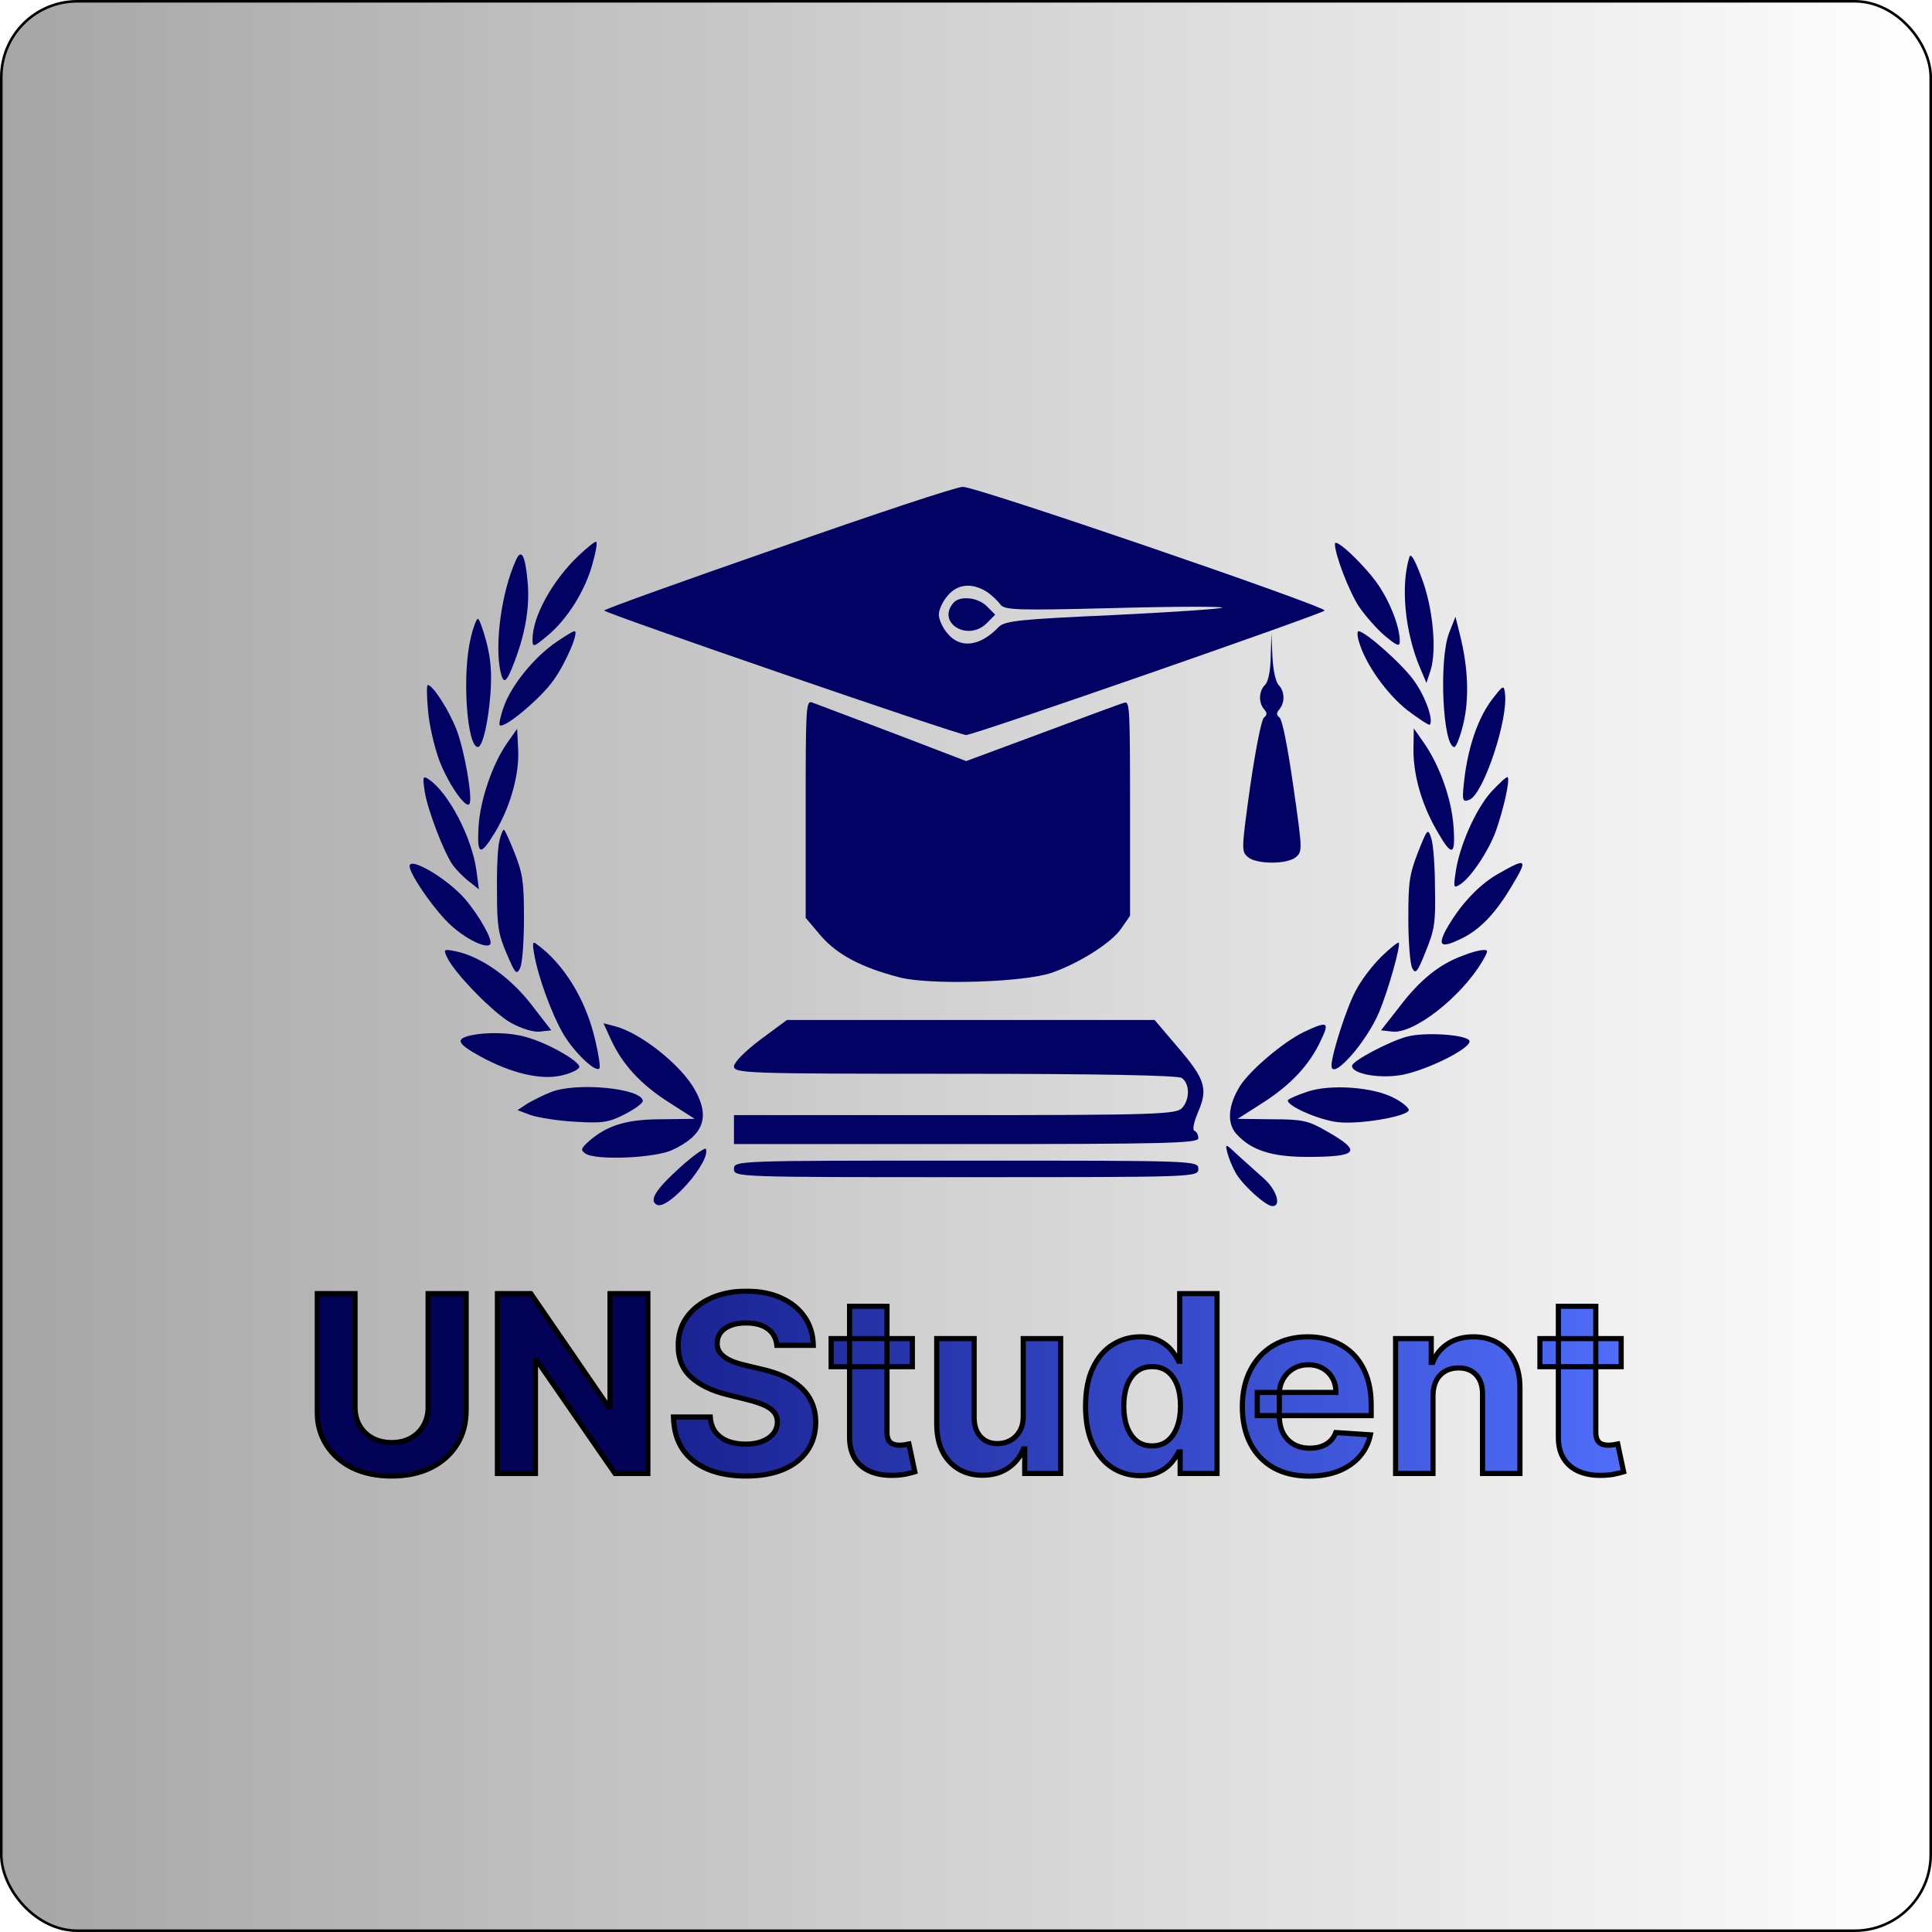 <svg width="750" height="750" viewBox="0 0 750 750" fill="none" xmlns="http://www.w3.org/2000/svg">
<rect x="0.5" y="0.5" width="749" height="749" rx="29.5" fill="url(#paint0_linear_69_52)"/>
<rect x="0.5" y="0.5" width="749" height="749" rx="29.5" stroke="black"/>
<path d="M301.89 212.764C264.908 225.609 234.554 236.527 234.554 237.009C234.554 237.972 372.142 285.337 375.058 285.337C378.107 285.337 514.237 237.972 514.237 237.009C514.237 235.243 378.372 188.681 373.733 189.002C371.214 189.002 338.872 199.759 301.89 212.764ZM382.879 229.623C384.867 230.907 387.253 233.155 388.314 234.6C389.772 236.848 394.676 237.009 432.586 236.045C455.915 235.403 474.869 235.403 474.472 235.885C474.074 236.366 454.987 237.651 432.055 238.775C395.869 240.38 389.904 241.023 387.651 243.431C380.493 250.977 372.673 251.941 367.768 245.839C365.912 243.752 364.454 240.38 364.454 238.614C364.454 236.688 365.912 233.476 367.768 231.389C371.48 226.733 377.179 226.091 382.879 229.623Z" fill="#020264"/>
<path d="M370.021 234.119C363.526 241.986 375.986 249.211 383.144 241.825L386.325 238.614L383.144 235.403C379.698 231.871 372.54 231.068 370.021 234.119Z" fill="#020264"/>
<path d="M224.48 215.815C214.274 225.609 206.718 239.417 206.718 248.248C206.718 251.459 207.116 251.298 212.683 246.642C220.239 240.38 227.131 229.302 229.915 219.187C231.24 214.691 231.903 210.838 231.505 210.356C231.24 209.874 228.059 212.443 224.48 215.815Z" fill="#020264"/>
<path d="M518.214 211.159C518.214 215.333 523.648 229.462 527.492 235.403C529.878 238.935 534.385 244.073 537.566 246.803C542.603 250.977 543.398 251.138 543.398 248.729C543.266 243.11 539.82 234.119 535.048 227.054C529.878 219.508 518.214 208.429 518.214 211.159Z" fill="#020264"/>
<path d="M200.091 217.902C194.656 230.105 192.005 250.014 194.259 260.611C195.452 266.07 196.644 265.106 199.826 256.597C204.2 245.037 205.791 234.761 204.73 224.967C203.802 215.012 202.212 212.764 200.091 217.902Z" fill="#020264"/>
<path d="M547.11 216.297C543.663 227.375 545.387 245.358 551.219 259.166L553.737 265.106L555.328 260.29C557.846 252.422 556.256 235.564 551.749 224.003C549.098 216.939 547.64 214.53 547.11 216.297Z" fill="#020264"/>
<path d="M182.727 247.766C179.28 261.895 181.269 289.993 185.51 289.993C187.366 289.993 189.619 280.038 190.415 268.96C190.945 261.092 190.547 255.955 188.824 249.211C187.498 244.234 186.04 240.22 185.51 240.22C184.98 240.22 183.654 243.592 182.727 247.766Z" fill="#020264"/>
<path d="M562.486 245.839C558.509 256.436 560.1 289.993 564.607 289.993C565.269 289.993 566.86 285.979 568.053 281.002C570.439 271.047 569.909 259.005 566.727 246.321L565.004 239.417L562.486 245.839Z" fill="#020264"/>
<path d="M215.997 249.211C207.514 254.991 198.898 265.588 195.849 273.616C194.391 277.469 193.596 281.002 193.993 281.483C195.452 283.249 210.032 271.047 214.937 263.982C219.841 257.078 224.878 245.037 223.022 245.037C222.359 245.037 219.311 246.963 215.997 249.211Z" fill="#020264"/>
<path d="M527.625 249.372C530.143 257.881 538.229 269.281 546.315 275.703C550.821 279.075 554.665 281.644 555.063 281.323C556.521 279.396 553.34 270.405 548.966 264.304C544.591 258.042 530.011 245.037 527.36 245.037C526.829 245.037 526.829 246.963 527.625 249.372Z" fill="#020264"/>
<path d="M493.294 254.831C493.162 260.611 492.366 264.625 491.041 265.909C488.655 268.318 488.522 272.653 490.643 275.222C491.969 276.827 491.969 277.469 490.643 278.593C489.715 279.236 487.462 290.635 485.341 305.085C481.895 329.972 481.895 330.454 484.413 332.701C487.727 335.592 499.789 335.592 503.103 332.701C505.621 330.454 505.621 329.972 502.042 305.085C499.922 290.314 497.801 279.396 496.74 278.593C495.415 277.469 495.415 276.827 496.74 275.222C498.861 272.653 498.729 268.318 496.343 265.909C495.282 264.785 494.222 260.29 493.957 254.991L493.559 245.839L493.294 254.831Z" fill="#020264"/>
<path d="M166.158 275.703C166.555 281.162 168.544 289.672 170.399 294.81C173.713 303.801 180.738 314.077 182.196 312.15C183.654 310.384 180.341 291.277 177.159 283.089C174.111 275.382 168.013 265.909 166.025 265.909C165.627 265.909 165.627 270.405 166.158 275.703Z" fill="#020264"/>
<path d="M579.585 271.047C574.283 277.79 570.439 288.227 568.716 300.429C567.39 311.026 567.523 311.668 570.571 310.384C576.006 307.815 585.55 279.235 584.224 269.12C583.827 265.909 583.561 265.909 579.585 271.047Z" fill="#020264"/>
<path d="M312.759 314.237V356.303L318.592 363.207C324.954 370.593 334.365 375.57 349.211 379.424C361.008 382.475 397.327 381.351 408.196 377.658C418.8 373.965 431.393 366.098 435.237 360.478L438.683 355.501V313.755C438.683 274.74 438.55 272.01 436.43 272.813C435.104 273.134 420.789 278.433 404.485 284.534L375.058 295.452L346.162 284.373C330.389 278.433 316.338 273.134 315.145 272.653C312.892 272.01 312.759 274.74 312.759 314.237Z" fill="#020264"/>
<path d="M196.91 288.387C191.077 296.737 186.438 310.545 185.775 320.82C185.113 332.059 186.438 332.541 192.005 323.389C197.97 313.595 201.681 300.75 201.151 290.956L200.754 282.928L196.91 288.387Z" fill="#020264"/>
<path d="M548.7 291.117C548.7 301.071 551.882 312.31 557.846 322.586C563.679 332.862 565.137 332.38 564.209 320.338C563.414 309.902 558.774 296.897 552.544 288.066L548.833 282.768L548.7 291.117Z" fill="#020264"/>
<path d="M164.832 307.012C165.893 314.237 172.388 331.096 175.834 335.912C177.159 337.679 179.943 340.569 182.064 342.174L185.908 345.225L184.98 338.16C183.257 325.155 174.111 307.654 166.423 302.516C164.169 301.071 164.037 301.392 164.832 307.012Z" fill="#020264"/>
<path d="M578.79 307.494C572.692 314.398 566.33 328.848 565.004 339.124C564.209 344.583 564.342 344.904 566.86 343.298C571.102 340.569 577.862 330.293 580.645 322.747C583.694 314.077 586.212 302.837 585.285 301.714C585.02 301.232 582.103 303.961 578.79 307.494Z" fill="#020264"/>
<path d="M193.861 326.44C193.198 329.009 192.801 337.839 192.933 346.188C192.933 359.675 193.463 362.565 196.645 370.111C200.091 378.139 200.489 378.621 201.947 375.731C202.742 373.965 203.405 365.776 203.405 356.625C203.405 342.495 203.007 339.445 199.826 331.256C197.838 326.279 195.982 322.104 195.584 322.104C195.186 322.104 194.391 324.031 193.861 326.44Z" fill="#020264"/>
<path d="M550.424 330.935C547.11 339.606 546.712 342.335 546.712 356.625C546.712 365.455 547.375 373.965 548.17 375.731C549.496 378.3 550.158 377.658 553.472 369.309C556.919 360.799 557.316 358.391 557.051 344.583C557.051 336.234 556.388 327.564 555.593 325.316C554.268 321.462 554.135 321.623 550.424 330.935Z" fill="#020264"/>
<path d="M159 336.234C159 338.963 166.555 350.363 172.918 357.106C178.883 363.529 188.559 368.667 190.282 366.579C191.475 365.134 186.306 355.822 180.606 349.079C173.846 341.211 159 332.38 159 336.234Z" fill="#020264"/>
<path d="M581.175 339.445C573.753 343.78 566.33 351.808 561.16 361.281C558.112 367.221 559.57 368.024 566.727 364.653C574.018 361.281 580.115 355.18 586.477 344.583C593.37 333.183 592.972 332.701 581.175 339.445Z" fill="#020264"/>
<path d="M207.381 370.433C208.972 379.585 214.274 393.874 218.781 401.581C223.022 408.646 231.24 416.513 232.698 414.747C233.096 414.265 232.433 409.448 231.108 403.989C227.529 388.094 218.781 373.965 208.177 366.419C206.851 365.295 206.586 366.098 207.381 370.433Z" fill="#020264"/>
<path d="M536.373 371.235C533.059 374.447 528.42 380.387 526.299 384.562C522.72 391.145 516.888 409.448 516.888 413.623C516.888 419.885 530.408 404.792 535.445 392.75C539.024 384.08 543.796 367.061 543.001 365.937C542.736 365.616 539.687 368.024 536.373 371.235Z" fill="#020264"/>
<path d="M173.448 371.396C176.099 377.497 191.475 393.232 198.368 397.085C202.477 399.333 207.116 400.778 209.634 400.457L214.009 399.975L206.188 389.86C197.97 379.263 186.703 371.396 177.027 369.309C172.255 368.345 172.122 368.506 173.448 371.396Z" fill="#020264"/>
<path d="M567.655 371.075C558.774 374.286 551.219 380.387 543.398 390.663L536.108 399.975L540.482 400.457C548.833 401.42 567.125 387.131 575.343 373.323C577.862 368.988 577.862 368.666 575.608 368.827C574.283 368.827 570.704 369.79 567.655 371.075Z" fill="#020264"/>
<path d="M295.263 403.508C288.9 408.325 285.056 412.339 284.924 413.944C284.924 416.674 289.828 416.834 370.552 416.834C427.018 416.834 456.975 417.476 458.698 418.44C461.879 420.527 462.012 426.789 458.831 430.161C456.577 432.569 448.492 432.89 370.684 432.89H284.924V438.51V444.129H375.058C451.938 444.129 465.193 443.808 465.193 441.881C465.193 440.597 464.53 439.312 463.735 438.991C462.807 438.67 463.337 435.941 465.061 431.766C469.037 422.614 467.844 418.921 457.24 406.558L448.227 395.962H376.782H305.469L295.263 403.508Z" fill="#020264"/>
<path d="M237.205 403.668C241.712 413.302 248.737 421.009 259.871 428.073L269.68 434.335L256.955 434.495C243.435 434.495 236.012 436.743 228.987 442.684C225.408 445.895 225.276 446.377 227.264 447.822C231.24 450.551 254.437 449.588 261.064 446.377C273.127 440.757 275.778 433.693 269.68 422.935C264.378 413.462 248.737 400.939 238.663 398.37L234.289 397.246L237.205 403.668Z" fill="#020264"/>
<path d="M506.151 400.618C498.198 404.471 485.076 415.55 481.232 421.812C476.725 429.197 476.195 436.101 480.039 440.276C485.739 446.538 493.692 449.106 507.477 449.106C527.36 449.106 528.95 447.019 515.032 439.152C507.875 434.977 505.489 434.496 493.692 434.496L480.437 434.335L490.245 428.073C501.247 421.009 508.405 413.302 512.779 403.829C516.225 396.604 515.43 396.283 506.151 400.618Z" fill="#020264"/>
<path d="M182.859 401.902C176.629 403.347 177.425 405.113 186.438 410.091C198.5 416.674 210.032 419.403 218.118 417.476C221.564 416.674 224.613 415.228 224.878 414.265C225.408 412.178 212.551 404.792 204.067 402.544C198.103 400.778 188.957 400.618 182.859 401.902Z" fill="#020264"/>
<path d="M546.314 402.384C539.554 404.15 524.841 411.857 524.841 413.784C524.841 416.995 536.108 418.921 544.856 417.155C555.328 414.907 572.295 406.237 570.306 403.829C568.451 401.581 553.075 400.618 546.314 402.384Z" fill="#020264"/>
<path d="M214.009 423.899C211.093 425.023 206.983 427.11 204.73 428.394L200.886 430.963L206.056 432.89C208.972 433.853 216.792 435.138 223.287 435.459C233.626 436.101 236.277 435.78 242.507 432.569C246.484 430.482 249.665 428.234 249.532 427.27C248.87 422.454 223.95 420.045 214.009 423.899Z" fill="#020264"/>
<path d="M507.212 423.899C503.766 425.022 500.584 426.467 500.054 426.949C498.596 428.876 511.851 434.817 519.407 435.619C527.625 436.583 545.519 433.532 546.845 431.124C547.242 430.321 544.724 428.073 541.278 426.307C533.325 421.972 516.225 420.687 507.212 423.899Z" fill="#020264"/>
<path d="M264.246 452.96C254.304 461.951 251.786 466.126 255.1 467.731C259.474 469.658 275.778 451.194 274.054 446.056C273.922 445.253 269.415 448.304 264.246 452.96Z" fill="#020264"/>
<path d="M476.46 447.501C476.99 449.588 478.448 453.12 479.641 455.208C482.027 459.703 491.306 468.213 493.957 468.213C497.536 468.213 495.547 461.951 490.776 457.616C487.992 455.208 483.485 451.033 480.569 448.464C475.665 443.808 475.532 443.808 476.46 447.501Z" fill="#020264"/>
<path d="M284.924 453.762C284.924 456.974 285.851 456.974 375.058 456.974C464.265 456.974 465.193 456.974 465.193 453.762C465.193 450.551 464.265 450.551 375.058 450.551C285.851 450.551 284.924 450.551 284.924 453.762Z" fill="#020264"/>
<g filter="url(#filter0_dd_69_52)">
<mask id="path-38-outside-1_69_52" maskUnits="userSpaceOnUse" x="122" y="480" width="510" height="75" fill="black">
<rect fill="white" x="122" y="480" width="510" height="75"/>
<path d="M166.193 482.182H180.955V527.523C180.955 532.614 179.739 537.068 177.307 540.886C174.898 544.705 171.523 547.682 167.182 549.818C162.841 551.932 157.784 552.989 152.011 552.989C146.216 552.989 141.148 551.932 136.807 549.818C132.466 547.682 129.091 544.705 126.682 540.886C124.273 537.068 123.068 532.614 123.068 527.523V482.182H137.83V526.261C137.83 528.92 138.409 531.284 139.568 533.352C140.75 535.42 142.409 537.045 144.545 538.227C146.682 539.409 149.17 540 152.011 540C154.875 540 157.364 539.409 159.477 538.227C161.614 537.045 163.261 535.42 164.42 533.352C165.602 531.284 166.193 528.92 166.193 526.261V482.182ZM251.497 482.182V552H238.747L208.372 508.057H207.861V552H193.099V482.182H206.054L236.19 526.091H236.804V482.182H251.497Z"/>
<path d="M301.568 502.261C301.295 499.511 300.125 497.375 298.057 495.852C295.989 494.33 293.182 493.568 289.636 493.568C287.227 493.568 285.193 493.909 283.534 494.591C281.875 495.25 280.602 496.17 279.716 497.352C278.852 498.534 278.42 499.875 278.42 501.375C278.375 502.625 278.636 503.716 279.205 504.648C279.795 505.58 280.602 506.386 281.625 507.068C282.648 507.727 283.83 508.307 285.17 508.807C286.511 509.284 287.943 509.693 289.466 510.034L295.739 511.534C298.784 512.216 301.58 513.125 304.125 514.261C306.67 515.398 308.875 516.795 310.739 518.455C312.602 520.114 314.045 522.068 315.068 524.318C316.114 526.568 316.648 529.148 316.67 532.057C316.648 536.33 315.557 540.034 313.398 543.17C311.261 546.284 308.17 548.705 304.125 550.432C300.102 552.136 295.25 552.989 289.568 552.989C283.932 552.989 279.023 552.125 274.841 550.398C270.682 548.67 267.432 546.114 265.091 542.727C262.773 539.318 261.557 535.102 261.443 530.08H275.727C275.886 532.42 276.557 534.375 277.739 535.943C278.943 537.489 280.545 538.659 282.545 539.455C284.568 540.227 286.852 540.614 289.398 540.614C291.898 540.614 294.068 540.25 295.909 539.523C297.773 538.795 299.216 537.784 300.239 536.489C301.261 535.193 301.773 533.705 301.773 532.023C301.773 530.455 301.307 529.136 300.375 528.068C299.466 527 298.125 526.091 296.352 525.341C294.602 524.591 292.455 523.909 289.909 523.295L282.307 521.386C276.42 519.955 271.773 517.716 268.364 514.67C264.955 511.625 263.261 507.523 263.284 502.364C263.261 498.136 264.386 494.443 266.659 491.284C268.955 488.125 272.102 485.659 276.102 483.886C280.102 482.114 284.648 481.227 289.739 481.227C294.92 481.227 299.443 482.114 303.307 483.886C307.193 485.659 310.216 488.125 312.375 491.284C314.534 494.443 315.648 498.102 315.716 502.261H301.568ZM354.179 499.636V510.545H322.645V499.636H354.179ZM329.804 487.091H344.327V535.909C344.327 537.25 344.531 538.295 344.94 539.045C345.349 539.773 345.918 540.284 346.645 540.58C347.395 540.875 348.259 541.023 349.236 541.023C349.918 541.023 350.599 540.966 351.281 540.852C351.963 540.716 352.486 540.614 352.849 540.545L355.134 551.352C354.406 551.58 353.384 551.841 352.065 552.136C350.747 552.455 349.145 552.648 347.259 552.716C343.759 552.852 340.69 552.386 338.054 551.318C335.44 550.25 333.406 548.591 331.952 546.341C330.497 544.091 329.781 541.25 329.804 537.818V487.091ZM397.219 529.705V499.636H411.741V552H397.798V542.489H397.253C396.071 545.557 394.105 548.023 391.355 549.886C388.628 551.75 385.298 552.682 381.366 552.682C377.866 552.682 374.787 551.886 372.128 550.295C369.469 548.705 367.389 546.443 365.889 543.511C364.412 540.58 363.662 537.068 363.639 532.977V499.636H378.162V530.386C378.185 533.477 379.014 535.92 380.651 537.716C382.287 539.511 384.48 540.409 387.23 540.409C388.98 540.409 390.616 540.011 392.139 539.216C393.662 538.398 394.889 537.193 395.821 535.602C396.776 534.011 397.241 532.045 397.219 529.705ZM442.653 552.852C438.676 552.852 435.074 551.83 431.847 549.784C428.642 547.716 426.097 544.682 424.21 540.682C422.347 536.659 421.415 531.727 421.415 525.886C421.415 519.886 422.381 514.898 424.312 510.92C426.244 506.92 428.813 503.932 432.017 501.955C435.244 499.955 438.778 498.955 442.619 498.955C445.551 498.955 447.994 499.455 449.949 500.455C451.926 501.432 453.517 502.659 454.722 504.136C455.949 505.591 456.881 507.023 457.517 508.432H457.96V482.182H472.449V552H458.131V543.614H457.517C456.835 545.068 455.869 546.511 454.619 547.943C453.392 549.352 451.79 550.523 449.812 551.455C447.858 552.386 445.472 552.852 442.653 552.852ZM447.256 541.295C449.597 541.295 451.574 540.659 453.188 539.386C454.824 538.091 456.074 536.284 456.938 533.966C457.824 531.648 458.267 528.932 458.267 525.818C458.267 522.705 457.835 520 456.972 517.705C456.108 515.409 454.858 513.636 453.222 512.386C451.585 511.136 449.597 510.511 447.256 510.511C444.869 510.511 442.858 511.159 441.222 512.455C439.585 513.75 438.347 515.545 437.506 517.841C436.665 520.136 436.244 522.795 436.244 525.818C436.244 528.864 436.665 531.557 437.506 533.898C438.369 536.216 439.608 538.034 441.222 539.352C442.858 540.648 444.869 541.295 447.256 541.295ZM508.253 553.023C502.866 553.023 498.23 551.932 494.344 549.75C490.48 547.545 487.503 544.432 485.412 540.409C483.321 536.364 482.276 531.58 482.276 526.057C482.276 520.67 483.321 515.943 485.412 511.875C487.503 507.807 490.446 504.636 494.241 502.364C498.06 500.091 502.537 498.955 507.673 498.955C511.128 498.955 514.344 499.511 517.321 500.625C520.321 501.716 522.935 503.364 525.162 505.568C527.412 507.773 529.162 510.545 530.412 513.886C531.662 517.205 532.287 521.091 532.287 525.545V529.534H488.071V520.534H518.616C518.616 518.443 518.162 516.591 517.253 514.977C516.344 513.364 515.082 512.102 513.469 511.193C511.878 510.261 510.026 509.795 507.912 509.795C505.707 509.795 503.753 510.307 502.048 511.33C500.366 512.33 499.048 513.682 498.094 515.386C497.139 517.068 496.651 518.943 496.628 521.011V529.568C496.628 532.159 497.105 534.398 498.06 536.284C499.037 538.17 500.412 539.625 502.185 540.648C503.957 541.67 506.06 542.182 508.491 542.182C510.105 542.182 511.582 541.955 512.923 541.5C514.264 541.045 515.412 540.364 516.366 539.455C517.321 538.545 518.048 537.432 518.548 536.114L531.98 537C531.298 540.227 529.901 543.045 527.787 545.455C525.696 547.841 522.991 549.705 519.673 551.045C516.378 552.364 512.571 553.023 508.253 553.023ZM556.287 521.727V552H541.764V499.636H555.605V508.875H556.219C557.378 505.83 559.321 503.42 562.048 501.648C564.776 499.852 568.082 498.955 571.969 498.955C575.605 498.955 578.776 499.75 581.48 501.341C584.185 502.932 586.287 505.205 587.787 508.159C589.287 511.091 590.037 514.591 590.037 518.659V552H575.514V521.25C575.537 518.045 574.719 515.545 573.06 513.75C571.401 511.932 569.116 511.023 566.207 511.023C564.253 511.023 562.526 511.443 561.026 512.284C559.548 513.125 558.389 514.352 557.548 515.966C556.73 517.557 556.31 519.477 556.287 521.727ZM629.335 499.636V510.545H597.801V499.636H629.335ZM604.96 487.091H619.483V535.909C619.483 537.25 619.688 538.295 620.097 539.045C620.506 539.773 621.074 540.284 621.801 540.58C622.551 540.875 623.415 541.023 624.392 541.023C625.074 541.023 625.756 540.966 626.438 540.852C627.119 540.716 627.642 540.614 628.006 540.545L630.29 551.352C629.563 551.58 628.54 551.841 627.222 552.136C625.903 552.455 624.301 552.648 622.415 552.716C618.915 552.852 615.847 552.386 613.21 551.318C610.597 550.25 608.563 548.591 607.108 546.341C605.653 544.091 604.938 541.25 604.96 537.818V487.091Z"/>
</mask>
<path d="M166.193 482.182H180.955V527.523C180.955 532.614 179.739 537.068 177.307 540.886C174.898 544.705 171.523 547.682 167.182 549.818C162.841 551.932 157.784 552.989 152.011 552.989C146.216 552.989 141.148 551.932 136.807 549.818C132.466 547.682 129.091 544.705 126.682 540.886C124.273 537.068 123.068 532.614 123.068 527.523V482.182H137.83V526.261C137.83 528.92 138.409 531.284 139.568 533.352C140.75 535.42 142.409 537.045 144.545 538.227C146.682 539.409 149.17 540 152.011 540C154.875 540 157.364 539.409 159.477 538.227C161.614 537.045 163.261 535.42 164.42 533.352C165.602 531.284 166.193 528.92 166.193 526.261V482.182ZM251.497 482.182V552H238.747L208.372 508.057H207.861V552H193.099V482.182H206.054L236.19 526.091H236.804V482.182H251.497Z" fill="#020256"/>
<path d="M301.568 502.261C301.295 499.511 300.125 497.375 298.057 495.852C295.989 494.33 293.182 493.568 289.636 493.568C287.227 493.568 285.193 493.909 283.534 494.591C281.875 495.25 280.602 496.17 279.716 497.352C278.852 498.534 278.42 499.875 278.42 501.375C278.375 502.625 278.636 503.716 279.205 504.648C279.795 505.58 280.602 506.386 281.625 507.068C282.648 507.727 283.83 508.307 285.17 508.807C286.511 509.284 287.943 509.693 289.466 510.034L295.739 511.534C298.784 512.216 301.58 513.125 304.125 514.261C306.67 515.398 308.875 516.795 310.739 518.455C312.602 520.114 314.045 522.068 315.068 524.318C316.114 526.568 316.648 529.148 316.67 532.057C316.648 536.33 315.557 540.034 313.398 543.17C311.261 546.284 308.17 548.705 304.125 550.432C300.102 552.136 295.25 552.989 289.568 552.989C283.932 552.989 279.023 552.125 274.841 550.398C270.682 548.67 267.432 546.114 265.091 542.727C262.773 539.318 261.557 535.102 261.443 530.08H275.727C275.886 532.42 276.557 534.375 277.739 535.943C278.943 537.489 280.545 538.659 282.545 539.455C284.568 540.227 286.852 540.614 289.398 540.614C291.898 540.614 294.068 540.25 295.909 539.523C297.773 538.795 299.216 537.784 300.239 536.489C301.261 535.193 301.773 533.705 301.773 532.023C301.773 530.455 301.307 529.136 300.375 528.068C299.466 527 298.125 526.091 296.352 525.341C294.602 524.591 292.455 523.909 289.909 523.295L282.307 521.386C276.42 519.955 271.773 517.716 268.364 514.67C264.955 511.625 263.261 507.523 263.284 502.364C263.261 498.136 264.386 494.443 266.659 491.284C268.955 488.125 272.102 485.659 276.102 483.886C280.102 482.114 284.648 481.227 289.739 481.227C294.92 481.227 299.443 482.114 303.307 483.886C307.193 485.659 310.216 488.125 312.375 491.284C314.534 494.443 315.648 498.102 315.716 502.261H301.568ZM354.179 499.636V510.545H322.645V499.636H354.179ZM329.804 487.091H344.327V535.909C344.327 537.25 344.531 538.295 344.94 539.045C345.349 539.773 345.918 540.284 346.645 540.58C347.395 540.875 348.259 541.023 349.236 541.023C349.918 541.023 350.599 540.966 351.281 540.852C351.963 540.716 352.486 540.614 352.849 540.545L355.134 551.352C354.406 551.58 353.384 551.841 352.065 552.136C350.747 552.455 349.145 552.648 347.259 552.716C343.759 552.852 340.69 552.386 338.054 551.318C335.44 550.25 333.406 548.591 331.952 546.341C330.497 544.091 329.781 541.25 329.804 537.818V487.091ZM397.219 529.705V499.636H411.741V552H397.798V542.489H397.253C396.071 545.557 394.105 548.023 391.355 549.886C388.628 551.75 385.298 552.682 381.366 552.682C377.866 552.682 374.787 551.886 372.128 550.295C369.469 548.705 367.389 546.443 365.889 543.511C364.412 540.58 363.662 537.068 363.639 532.977V499.636H378.162V530.386C378.185 533.477 379.014 535.92 380.651 537.716C382.287 539.511 384.48 540.409 387.23 540.409C388.98 540.409 390.616 540.011 392.139 539.216C393.662 538.398 394.889 537.193 395.821 535.602C396.776 534.011 397.241 532.045 397.219 529.705ZM442.653 552.852C438.676 552.852 435.074 551.83 431.847 549.784C428.642 547.716 426.097 544.682 424.21 540.682C422.347 536.659 421.415 531.727 421.415 525.886C421.415 519.886 422.381 514.898 424.312 510.92C426.244 506.92 428.813 503.932 432.017 501.955C435.244 499.955 438.778 498.955 442.619 498.955C445.551 498.955 447.994 499.455 449.949 500.455C451.926 501.432 453.517 502.659 454.722 504.136C455.949 505.591 456.881 507.023 457.517 508.432H457.96V482.182H472.449V552H458.131V543.614H457.517C456.835 545.068 455.869 546.511 454.619 547.943C453.392 549.352 451.79 550.523 449.812 551.455C447.858 552.386 445.472 552.852 442.653 552.852ZM447.256 541.295C449.597 541.295 451.574 540.659 453.188 539.386C454.824 538.091 456.074 536.284 456.938 533.966C457.824 531.648 458.267 528.932 458.267 525.818C458.267 522.705 457.835 520 456.972 517.705C456.108 515.409 454.858 513.636 453.222 512.386C451.585 511.136 449.597 510.511 447.256 510.511C444.869 510.511 442.858 511.159 441.222 512.455C439.585 513.75 438.347 515.545 437.506 517.841C436.665 520.136 436.244 522.795 436.244 525.818C436.244 528.864 436.665 531.557 437.506 533.898C438.369 536.216 439.608 538.034 441.222 539.352C442.858 540.648 444.869 541.295 447.256 541.295ZM508.253 553.023C502.866 553.023 498.23 551.932 494.344 549.75C490.48 547.545 487.503 544.432 485.412 540.409C483.321 536.364 482.276 531.58 482.276 526.057C482.276 520.67 483.321 515.943 485.412 511.875C487.503 507.807 490.446 504.636 494.241 502.364C498.06 500.091 502.537 498.955 507.673 498.955C511.128 498.955 514.344 499.511 517.321 500.625C520.321 501.716 522.935 503.364 525.162 505.568C527.412 507.773 529.162 510.545 530.412 513.886C531.662 517.205 532.287 521.091 532.287 525.545V529.534H488.071V520.534H518.616C518.616 518.443 518.162 516.591 517.253 514.977C516.344 513.364 515.082 512.102 513.469 511.193C511.878 510.261 510.026 509.795 507.912 509.795C505.707 509.795 503.753 510.307 502.048 511.33C500.366 512.33 499.048 513.682 498.094 515.386C497.139 517.068 496.651 518.943 496.628 521.011V529.568C496.628 532.159 497.105 534.398 498.06 536.284C499.037 538.17 500.412 539.625 502.185 540.648C503.957 541.67 506.06 542.182 508.491 542.182C510.105 542.182 511.582 541.955 512.923 541.5C514.264 541.045 515.412 540.364 516.366 539.455C517.321 538.545 518.048 537.432 518.548 536.114L531.98 537C531.298 540.227 529.901 543.045 527.787 545.455C525.696 547.841 522.991 549.705 519.673 551.045C516.378 552.364 512.571 553.023 508.253 553.023ZM556.287 521.727V552H541.764V499.636H555.605V508.875H556.219C557.378 505.83 559.321 503.42 562.048 501.648C564.776 499.852 568.082 498.955 571.969 498.955C575.605 498.955 578.776 499.75 581.48 501.341C584.185 502.932 586.287 505.205 587.787 508.159C589.287 511.091 590.037 514.591 590.037 518.659V552H575.514V521.25C575.537 518.045 574.719 515.545 573.06 513.75C571.401 511.932 569.116 511.023 566.207 511.023C564.253 511.023 562.526 511.443 561.026 512.284C559.548 513.125 558.389 514.352 557.548 515.966C556.73 517.557 556.31 519.477 556.287 521.727ZM629.335 499.636V510.545H597.801V499.636H629.335ZM604.96 487.091H619.483V535.909C619.483 537.25 619.688 538.295 620.097 539.045C620.506 539.773 621.074 540.284 621.801 540.58C622.551 540.875 623.415 541.023 624.392 541.023C625.074 541.023 625.756 540.966 626.438 540.852C627.119 540.716 627.642 540.614 628.006 540.545L630.29 551.352C629.563 551.58 628.54 551.841 627.222 552.136C625.903 552.455 624.301 552.648 622.415 552.716C618.915 552.852 615.847 552.386 613.21 551.318C610.597 550.25 608.563 548.591 607.108 546.341C605.653 544.091 604.938 541.25 604.96 537.818V487.091Z" fill="url(#paint1_linear_69_52)"/>
<path d="M166.193 482.182V481.182H165.193V482.182H166.193ZM180.955 482.182H181.955V481.182H180.955V482.182ZM177.307 540.886L176.463 540.349L176.461 540.353L177.307 540.886ZM167.182 549.818L167.62 550.717L167.623 550.715L167.182 549.818ZM136.807 549.818L136.365 550.715L136.369 550.717L136.807 549.818ZM126.682 540.886L125.836 541.42L126.682 540.886ZM123.068 482.182V481.182H122.068V482.182H123.068ZM137.83 482.182H138.83V481.182H137.83V482.182ZM139.568 533.352L138.696 533.841L138.7 533.848L139.568 533.352ZM144.545 538.227L144.061 539.102L144.545 538.227ZM159.477 538.227L158.993 537.352L158.989 537.354L159.477 538.227ZM164.42 533.352L163.552 532.856L163.548 532.863L164.42 533.352ZM166.193 483.182H180.955V481.182H166.193V483.182ZM179.955 482.182V527.523H181.955V482.182H179.955ZM179.955 527.523C179.955 532.448 178.781 536.711 176.463 540.349L178.15 541.424C180.697 537.425 181.955 532.78 181.955 527.523H179.955ZM176.461 540.353C174.158 544.003 170.928 546.86 166.74 548.921L167.623 550.715C172.118 548.504 175.638 545.406 178.153 541.42L176.461 540.353ZM166.744 548.919C162.564 550.955 157.662 551.989 152.011 551.989V553.989C157.906 553.989 163.118 552.909 167.62 550.717L166.744 548.919ZM152.011 551.989C146.338 551.989 141.424 550.954 137.245 548.919L136.369 550.717C140.871 552.909 146.094 553.989 152.011 553.989V551.989ZM137.248 548.921C133.061 546.86 129.831 544.003 127.528 540.353L125.836 541.42C128.351 545.406 131.871 548.504 136.365 550.715L137.248 548.921ZM127.528 540.353C125.232 536.714 124.068 532.45 124.068 527.523H122.068C122.068 532.778 123.314 537.422 125.836 541.42L127.528 540.353ZM124.068 527.523V482.182H122.068V527.523H124.068ZM123.068 483.182H137.83V481.182H123.068V483.182ZM136.83 482.182V526.261H138.83V482.182H136.83ZM136.83 526.261C136.83 529.07 137.443 531.606 138.696 533.841L140.441 532.863C139.375 530.962 138.83 528.77 138.83 526.261H136.83ZM138.7 533.848C139.975 536.08 141.769 537.834 144.061 539.102L145.03 537.352C143.049 536.257 141.525 534.761 140.436 532.856L138.7 533.848ZM144.061 539.102C146.369 540.379 149.029 541 152.011 541V539C149.312 539 146.995 538.44 145.03 537.352L144.061 539.102ZM152.011 541C155.015 541 157.677 540.379 159.965 539.1L158.989 537.354C157.05 538.439 154.735 539 152.011 539V541ZM159.961 539.102C162.255 537.833 164.04 536.077 165.293 533.841L163.548 532.863C162.483 534.764 160.972 536.258 158.993 537.352L159.961 539.102ZM165.289 533.848C166.567 531.612 167.193 529.074 167.193 526.261H165.193C165.193 528.767 164.638 530.956 163.552 532.856L165.289 533.848ZM167.193 526.261V482.182H165.193V526.261H167.193ZM251.497 482.182H252.497V481.182H251.497V482.182ZM251.497 552V553H252.497V552H251.497ZM238.747 552L237.925 552.569L238.223 553H238.747V552ZM208.372 508.057L209.195 507.488L208.897 507.057H208.372V508.057ZM207.861 508.057V507.057H206.861V508.057H207.861ZM207.861 552V553H208.861V552H207.861ZM193.099 552H192.099V553H193.099V552ZM193.099 482.182V481.182H192.099V482.182H193.099ZM206.054 482.182L206.878 481.616L206.581 481.182H206.054V482.182ZM236.19 526.091L235.366 526.657L235.664 527.091H236.19V526.091ZM236.804 526.091V527.091H237.804V526.091H236.804ZM236.804 482.182V481.182H235.804V482.182H236.804ZM250.497 482.182V552H252.497V482.182H250.497ZM251.497 551H238.747V553H251.497V551ZM239.57 551.431L209.195 507.488L207.55 508.625L237.925 552.569L239.57 551.431ZM208.372 507.057H207.861V509.057H208.372V507.057ZM206.861 508.057V552H208.861V508.057H206.861ZM207.861 551H193.099V553H207.861V551ZM194.099 552V482.182H192.099V552H194.099ZM193.099 483.182H206.054V481.182H193.099V483.182ZM205.229 482.748L235.366 526.657L237.015 525.525L206.878 481.616L205.229 482.748ZM236.19 527.091H236.804V525.091H236.19V527.091ZM237.804 526.091V482.182H235.804V526.091H237.804ZM236.804 483.182H251.497V481.182H236.804V483.182ZM301.568 502.261L300.573 502.36L300.662 503.261H301.568V502.261ZM283.534 494.591L283.903 495.52L283.914 495.516L283.534 494.591ZM279.716 497.352L278.916 496.752L278.909 496.762L279.716 497.352ZM278.42 501.375L279.42 501.411L279.42 501.393V501.375H278.42ZM279.205 504.648L278.351 505.168L278.355 505.176L278.36 505.183L279.205 504.648ZM281.625 507.068L281.07 507.9L281.077 507.905L281.083 507.909L281.625 507.068ZM285.17 508.807L284.821 509.744L284.828 509.746L284.835 509.749L285.17 508.807ZM289.466 510.034L289.698 509.062L289.691 509.06L289.684 509.058L289.466 510.034ZM295.739 511.534L295.506 512.507L295.513 512.508L295.52 512.51L295.739 511.534ZM304.125 514.261L303.717 515.174L304.125 514.261ZM310.739 518.455L311.404 517.708L310.739 518.455ZM315.068 524.318L314.158 524.732L314.161 524.74L315.068 524.318ZM316.67 532.057L317.671 532.062L317.67 532.049L316.67 532.057ZM313.398 543.17L312.574 542.603L312.573 542.605L313.398 543.17ZM304.125 550.432L304.515 551.353L304.518 551.351L304.125 550.432ZM274.841 550.398L274.457 551.321L274.459 551.322L274.841 550.398ZM265.091 542.727L264.264 543.29L264.268 543.296L265.091 542.727ZM261.443 530.08V529.08H260.42L260.443 530.102L261.443 530.08ZM275.727 530.08L276.725 530.012L276.662 529.08H275.727V530.08ZM277.739 535.943L276.94 536.545L276.945 536.552L276.95 536.558L277.739 535.943ZM282.545 539.455L282.176 540.384L282.189 540.389L282.545 539.455ZM295.909 539.523L295.546 538.591L295.542 538.593L295.909 539.523ZM300.239 536.489L301.024 537.108L300.239 536.489ZM300.375 528.068L299.613 528.716L299.621 528.726L300.375 528.068ZM296.352 525.341L295.958 526.26L295.963 526.262L296.352 525.341ZM289.909 523.295L289.666 524.265L289.675 524.268L289.909 523.295ZM282.307 521.386L282.55 520.416L282.543 520.415L282.307 521.386ZM268.364 514.67L267.697 515.416L268.364 514.67ZM263.284 502.364L264.284 502.368L264.284 502.358L263.284 502.364ZM266.659 491.284L265.85 490.696L265.847 490.7L266.659 491.284ZM303.307 483.886L302.89 484.795L302.892 484.796L303.307 483.886ZM312.375 491.284L311.549 491.848L312.375 491.284ZM315.716 502.261V503.261H316.732L316.716 502.245L315.716 502.261ZM302.563 502.163C302.265 499.155 300.965 496.751 298.65 495.047L297.464 496.658C299.285 497.999 300.326 499.868 300.573 502.36L302.563 502.163ZM298.65 495.047C296.355 493.358 293.316 492.568 289.636 492.568V494.568C293.048 494.568 295.622 495.301 297.464 496.658L298.65 495.047ZM289.636 492.568C287.139 492.568 284.967 492.921 283.154 493.666L283.914 495.516C285.419 494.897 287.316 494.568 289.636 494.568V492.568ZM283.165 493.662C281.37 494.374 279.934 495.395 278.916 496.752L280.516 497.952C281.271 496.946 282.38 496.126 283.903 495.52L283.165 493.662ZM278.909 496.762C277.916 498.12 277.42 499.669 277.42 501.375H279.42C279.42 500.081 279.788 498.948 280.523 497.942L278.909 496.762ZM277.421 501.339C277.37 502.755 277.666 504.046 278.351 505.168L280.058 504.127C279.607 503.386 279.38 502.495 279.42 501.411L277.421 501.339ZM278.36 505.183C279.034 506.246 279.945 507.15 281.07 507.9L282.18 506.236C281.26 505.623 280.557 504.913 280.049 504.112L278.36 505.183ZM281.083 507.909C282.176 508.613 283.424 509.223 284.821 509.744L285.52 507.87C284.235 507.391 283.12 506.842 282.167 506.228L281.083 507.909ZM284.835 509.749C286.218 510.241 287.689 510.661 289.247 511.01L289.684 509.058C288.198 508.725 286.805 508.327 285.506 507.865L284.835 509.749ZM289.233 511.007L295.506 512.507L295.971 510.562L289.698 509.062L289.233 511.007ZM295.52 512.51C298.508 513.179 301.239 514.068 303.717 515.174L304.533 513.348C301.92 512.182 299.06 511.253 295.957 510.558L295.52 512.51ZM303.717 515.174C306.18 516.274 308.295 517.618 310.074 519.201L311.404 517.708C309.455 515.973 307.161 514.522 304.533 513.348L303.717 515.174ZM310.074 519.201C311.834 520.769 313.193 522.61 314.158 524.732L315.979 523.904C314.898 521.526 313.37 519.459 311.404 517.708L310.074 519.201ZM314.161 524.74C315.137 526.839 315.649 529.274 315.67 532.065L317.67 532.049C317.647 529.021 317.09 526.297 315.975 523.897L314.161 524.74ZM315.67 532.051C315.649 536.149 314.606 539.652 312.574 542.603L314.221 543.737C316.508 540.416 317.647 536.51 317.67 532.062L315.67 532.051ZM312.573 542.605C310.561 545.537 307.632 547.847 303.732 549.512L304.518 551.351C308.708 549.562 311.962 547.031 314.222 543.736L312.573 542.605ZM303.735 549.511C299.867 551.15 295.154 551.989 289.568 551.989V553.989C295.346 553.989 300.338 553.123 304.515 551.353L303.735 549.511ZM289.568 551.989C284.032 551.989 279.258 551.14 275.223 549.473L274.459 551.322C278.788 553.11 283.832 553.989 289.568 553.989V551.989ZM275.224 549.474C271.225 547.813 268.135 545.372 265.913 542.159L264.268 543.296C266.729 546.855 270.138 549.528 274.457 551.321L275.224 549.474ZM265.918 542.165C263.73 538.947 262.553 534.929 262.443 530.057L260.443 530.102C260.56 535.275 261.816 539.689 264.264 543.29L265.918 542.165ZM261.443 531.08H275.727V529.08H261.443V531.08ZM274.73 530.147C274.899 532.644 275.62 534.794 276.94 536.545L278.537 535.341C277.493 533.956 276.874 532.197 276.725 530.012L274.73 530.147ZM276.95 536.558C278.274 538.257 280.027 539.529 282.176 540.384L282.915 538.525C281.063 537.789 279.612 536.72 278.527 535.328L276.95 536.558ZM282.189 540.389C284.343 541.212 286.751 541.614 289.398 541.614V539.614C286.953 539.614 284.793 539.243 282.902 538.52L282.189 540.389ZM289.398 541.614C291.992 541.614 294.292 541.237 296.277 540.453L295.542 538.593C293.844 539.263 291.804 539.614 289.398 539.614V541.614ZM296.273 540.454C298.267 539.676 299.869 538.57 301.024 537.108L299.454 535.869C298.562 536.998 297.279 537.915 295.546 538.591L296.273 540.454ZM301.024 537.108C302.188 535.633 302.773 533.925 302.773 532.023H300.773C300.773 533.484 300.334 534.754 299.454 535.869L301.024 537.108ZM302.773 532.023C302.773 530.24 302.237 528.681 301.129 527.411L299.621 528.726C300.377 529.592 300.773 530.669 300.773 532.023H302.773ZM301.137 527.42C300.096 526.197 298.608 525.209 296.742 524.42L295.963 526.262C297.642 526.973 298.836 527.803 299.613 528.716L301.137 527.42ZM296.746 524.422C294.929 523.643 292.725 522.946 290.143 522.323L289.675 524.268C292.184 524.873 294.275 525.539 295.958 526.26L296.746 524.422ZM290.153 522.326L282.55 520.416L282.063 522.356L289.666 524.265L290.153 522.326ZM282.543 520.415C276.766 519.01 272.283 516.831 269.03 513.925L267.697 515.416C271.262 518.601 276.074 520.9 282.07 522.358L282.543 520.415ZM269.03 513.925C265.863 511.096 264.262 507.282 264.284 502.368L262.284 502.359C262.26 507.764 264.046 512.154 267.697 515.416L269.03 513.925ZM264.284 502.358C264.262 498.323 265.332 494.841 267.471 491.868L265.847 490.7C263.44 494.046 262.26 497.95 262.284 502.369L264.284 502.358ZM267.468 491.872C269.648 488.872 272.649 486.511 276.507 484.801L275.697 482.972C271.556 484.807 268.261 487.378 265.85 490.696L267.468 491.872ZM276.507 484.801C280.361 483.093 284.765 482.227 289.739 482.227V480.227C284.531 480.227 279.844 481.134 275.697 482.972L276.507 484.801ZM289.739 482.227C294.807 482.227 299.182 483.094 302.89 484.795L303.724 482.977C299.704 481.133 295.034 480.227 289.739 480.227V482.227ZM302.892 484.796C306.632 486.502 309.505 488.857 311.549 491.848L313.201 490.72C310.927 487.393 307.754 484.816 303.722 482.977L302.892 484.796ZM311.549 491.848C313.588 494.832 314.651 498.297 314.716 502.278L316.716 502.245C316.645 497.908 315.48 494.055 313.201 490.72L311.549 491.848ZM315.716 501.261H301.568V503.261H315.716V501.261ZM354.179 499.636H355.179V498.636H354.179V499.636ZM354.179 510.545V511.545H355.179V510.545H354.179ZM322.645 510.545H321.645V511.545H322.645V510.545ZM322.645 499.636V498.636H321.645V499.636H322.645ZM329.804 487.091V486.091H328.804V487.091H329.804ZM344.327 487.091H345.327V486.091H344.327V487.091ZM344.94 539.045L344.062 539.524L344.069 539.536L344.94 539.045ZM346.645 540.58L346.268 541.506L346.278 541.51L346.645 540.58ZM351.281 540.852L351.446 541.839L351.462 541.836L351.477 541.833L351.281 540.852ZM352.849 540.545L353.828 540.339L353.626 539.382L352.665 539.563L352.849 540.545ZM355.134 551.352L355.432 552.307L356.3 552.035L356.112 551.145L355.134 551.352ZM352.065 552.136L351.847 551.161L351.839 551.162L351.831 551.164L352.065 552.136ZM347.259 552.716L347.222 551.717L347.22 551.717L347.259 552.716ZM338.054 551.318L337.676 552.244L337.678 552.245L338.054 551.318ZM331.952 546.341L332.792 545.798L331.952 546.341ZM329.804 537.818L330.804 537.825V537.818H329.804ZM353.179 499.636V510.545H355.179V499.636H353.179ZM354.179 509.545H322.645V511.545H354.179V509.545ZM323.645 510.545V499.636H321.645V510.545H323.645ZM322.645 500.636H354.179V498.636H322.645V500.636ZM329.804 488.091H344.327V486.091H329.804V488.091ZM343.327 487.091V535.909H345.327V487.091H343.327ZM343.327 535.909C343.327 537.331 343.54 538.567 344.062 539.524L345.818 538.567C345.522 538.024 345.327 537.169 345.327 535.909H343.327ZM344.069 539.536C344.581 540.447 345.318 541.12 346.269 541.506L347.021 539.653C346.517 539.448 346.118 539.099 345.812 538.555L344.069 539.536ZM346.278 541.51C347.167 541.86 348.159 542.023 349.236 542.023V540.023C348.358 540.023 347.623 539.89 347.011 539.649L346.278 541.51ZM349.236 542.023C349.973 542.023 350.71 541.961 351.446 541.839L351.117 539.866C350.489 539.971 349.862 540.023 349.236 540.023V542.023ZM351.477 541.833C352.158 541.697 352.676 541.595 353.034 541.528L352.665 539.563C352.296 539.632 351.768 539.735 351.085 539.872L351.477 541.833ZM351.871 540.752L354.155 551.559L356.112 551.145L353.828 540.339L351.871 540.752ZM354.835 550.398C354.147 550.613 353.155 550.867 351.847 551.161L352.284 553.112C353.612 552.815 354.666 552.546 355.432 552.307L354.835 550.398ZM351.831 551.164C350.597 551.462 349.066 551.65 347.222 551.717L347.295 553.715C349.224 553.646 350.897 553.447 352.3 553.108L351.831 551.164ZM347.22 551.717C343.829 551.849 340.908 551.395 338.43 550.391L337.678 552.245C340.473 553.377 343.688 553.856 347.297 553.715L347.22 551.717ZM338.432 550.393C335.997 549.397 334.129 547.867 332.792 545.798L331.112 546.884C332.684 549.315 334.883 551.103 337.676 552.244L338.432 550.393ZM332.792 545.798C331.469 543.752 330.782 541.116 330.804 537.825L328.804 537.812C328.78 541.384 329.525 544.43 331.112 546.884L332.792 545.798ZM330.804 537.818V487.091H328.804V537.818H330.804ZM397.219 529.705H396.219L396.219 529.714L397.219 529.705ZM397.219 499.636V498.636H396.219V499.636H397.219ZM411.741 499.636H412.741V498.636H411.741V499.636ZM411.741 552V553H412.741V552H411.741ZM397.798 552H396.798V553H397.798V552ZM397.798 542.489H398.798V541.489H397.798V542.489ZM397.253 542.489V541.489H396.566L396.32 542.129L397.253 542.489ZM391.355 549.886L390.794 549.059L390.791 549.061L391.355 549.886ZM372.128 550.295L372.641 549.437L372.128 550.295ZM365.889 543.511L364.996 543.961L364.999 543.967L365.889 543.511ZM363.639 532.977H362.639L362.639 532.983L363.639 532.977ZM363.639 499.636V498.636H362.639V499.636H363.639ZM378.162 499.636H379.162V498.636H378.162V499.636ZM378.162 530.386H377.162L377.162 530.394L378.162 530.386ZM380.651 537.716L381.39 537.042L380.651 537.716ZM392.139 539.216L392.602 540.102L392.613 540.097L392.139 539.216ZM395.821 535.602L394.963 535.088L394.958 535.097L395.821 535.602ZM398.219 529.705V499.636H396.219V529.705H398.219ZM397.219 500.636H411.741V498.636H397.219V500.636ZM410.741 499.636V552H412.741V499.636H410.741ZM411.741 551H397.798V553H411.741V551ZM398.798 552V542.489H396.798V552H398.798ZM397.798 541.489H397.253V543.489H397.798V541.489ZM396.32 542.129C395.212 545.005 393.377 547.308 390.794 549.059L391.916 550.714C394.833 548.737 396.93 546.109 398.186 542.848L396.32 542.129ZM390.791 549.061C388.259 550.791 385.136 551.682 381.366 551.682V553.682C385.461 553.682 388.996 552.709 391.919 550.712L390.791 549.061ZM381.366 551.682C378.023 551.682 375.126 550.924 372.641 549.437L371.614 551.154C374.448 552.849 377.71 553.682 381.366 553.682V551.682ZM372.641 549.437C370.153 547.949 368.2 545.832 366.779 543.056L364.999 543.967C366.579 547.055 368.784 549.46 371.614 551.154L372.641 549.437ZM366.782 543.061C365.389 540.297 364.661 536.945 364.639 532.972L362.639 532.983C362.663 537.191 363.434 540.862 364.996 543.961L366.782 543.061ZM364.639 532.977V499.636H362.639V532.977H364.639ZM363.639 500.636H378.162V498.636H363.639V500.636ZM377.162 499.636V530.386H379.162V499.636H377.162ZM377.162 530.394C377.186 533.662 378.067 536.366 379.911 538.39L381.39 537.042C379.961 535.475 379.183 533.293 379.162 530.379L377.162 530.394ZM379.911 538.39C381.763 540.421 384.24 541.409 387.23 541.409V539.409C384.72 539.409 382.811 538.601 381.39 537.042L379.911 538.39ZM387.23 541.409C389.138 541.409 390.934 540.974 392.602 540.102L391.676 538.33C390.299 539.049 388.822 539.409 387.23 539.409V541.409ZM392.613 540.097C394.308 539.186 395.666 537.846 396.684 536.108L394.958 535.097C394.113 536.54 393.016 537.61 391.666 538.335L392.613 540.097ZM396.679 536.117C397.75 534.331 398.243 532.172 398.219 529.695L396.219 529.714C396.24 531.918 395.801 533.692 394.964 535.088L396.679 536.117ZM431.847 549.784L431.304 550.624L431.311 550.629L431.847 549.784ZM424.21 540.682L423.303 541.102L423.306 541.108L424.21 540.682ZM424.312 510.92L425.212 511.357L425.213 511.355L424.312 510.92ZM432.017 501.955L432.542 502.806L432.544 502.805L432.017 501.955ZM449.949 500.455L449.493 501.345L449.506 501.351L449.949 500.455ZM454.722 504.136L453.947 504.768L453.952 504.775L453.957 504.781L454.722 504.136ZM457.517 508.432L456.606 508.843L456.871 509.432H457.517V508.432ZM457.96 508.432V509.432H458.96V508.432H457.96ZM457.96 482.182V481.182H456.96V482.182H457.96ZM472.449 482.182H473.449V481.182H472.449V482.182ZM472.449 552V553H473.449V552H472.449ZM458.131 552H457.131V553H458.131V552ZM458.131 543.614H459.131V542.614H458.131V543.614ZM457.517 543.614V542.614H456.881L456.612 543.189L457.517 543.614ZM454.619 547.943L453.866 547.286L453.865 547.286L454.619 547.943ZM449.812 551.455L449.386 550.55L449.382 550.552L449.812 551.455ZM453.188 539.386L453.807 540.172L453.808 540.17L453.188 539.386ZM456.938 533.966L456.003 533.609L456 533.617L456.938 533.966ZM456.972 517.705L457.908 517.352L456.972 517.705ZM441.222 512.455L440.601 511.67L441.222 512.455ZM437.506 533.898L436.564 534.236L436.569 534.247L437.506 533.898ZM441.222 539.352L440.589 540.127L440.595 540.132L440.601 540.136L441.222 539.352ZM442.653 551.852C438.858 551.852 435.442 550.879 432.382 548.939L431.311 550.629C434.705 552.78 438.495 553.852 442.653 553.852V551.852ZM432.389 548.944C429.365 546.992 426.934 544.114 425.115 540.255L423.306 541.108C425.259 545.25 427.919 548.439 431.304 550.624L432.389 548.944ZM425.118 540.261C423.331 536.405 422.415 531.626 422.415 525.886H420.415C420.415 531.828 421.362 536.913 423.303 541.102L425.118 540.261ZM422.415 525.886C422.415 519.986 423.366 515.159 425.212 511.357L423.413 510.484C421.396 514.637 420.415 519.786 420.415 525.886H422.415ZM425.213 511.355C427.077 507.496 429.527 504.666 432.542 502.806L431.492 501.104C428.098 503.198 425.412 506.345 423.412 510.486L425.213 511.355ZM432.544 502.805C435.611 500.904 438.962 499.955 442.619 499.955V497.955C438.595 497.955 434.878 499.005 431.49 501.105L432.544 502.805ZM442.619 499.955C445.444 499.955 447.719 500.437 449.493 501.345L450.404 499.564C448.27 498.472 445.659 497.955 442.619 497.955V499.955ZM449.506 501.351C451.375 502.275 452.846 503.418 453.947 504.768L455.497 503.504C454.188 501.9 452.477 500.589 450.392 499.558L449.506 501.351ZM453.957 504.781C455.138 506.181 456.015 507.535 456.606 508.843L458.428 508.02C457.746 506.51 456.76 505.001 455.486 503.491L453.957 504.781ZM457.517 509.432H457.96V507.432H457.517V509.432ZM458.96 508.432V482.182H456.96V508.432H458.96ZM457.96 483.182H472.449V481.182H457.96V483.182ZM471.449 482.182V552H473.449V482.182H471.449ZM472.449 551H458.131V553H472.449V551ZM459.131 552V543.614H457.131V552H459.131ZM458.131 542.614H457.517V544.614H458.131V542.614ZM456.612 543.189C455.976 544.546 455.066 545.912 453.866 547.286L455.373 548.601C456.673 547.111 457.695 545.591 458.423 544.038L456.612 543.189ZM453.865 547.286C452.743 548.575 451.259 549.667 449.386 550.55L450.239 552.359C452.32 551.378 454.041 550.13 455.373 548.6L453.865 547.286ZM449.382 550.552C447.596 551.403 445.366 551.852 442.653 551.852V553.852C445.577 553.852 448.12 553.369 450.243 552.357L449.382 550.552ZM447.256 542.295C449.788 542.295 451.993 541.602 453.807 540.172L452.568 538.601C451.155 539.716 449.405 540.295 447.256 540.295V542.295ZM453.808 540.17C455.612 538.742 456.959 536.772 457.875 534.315L456 533.617C455.189 535.796 454.035 537.44 452.567 538.602L453.808 540.17ZM457.872 534.323C458.811 531.866 459.267 529.024 459.267 525.818H457.267C457.267 528.84 456.837 531.43 456.003 533.609L457.872 534.323ZM459.267 525.818C459.267 522.615 458.823 519.786 457.908 517.352L456.036 518.057C456.847 520.214 457.267 522.794 457.267 525.818H459.267ZM457.908 517.352C456.991 514.915 455.64 512.976 453.829 511.592L452.615 513.181C454.076 514.297 455.225 515.903 456.036 518.057L457.908 517.352ZM453.829 511.592C451.994 510.191 449.785 509.511 447.256 509.511V511.511C449.409 511.511 451.176 512.082 452.615 513.181L453.829 511.592ZM447.256 509.511C444.678 509.511 442.439 510.215 440.601 511.67L441.842 513.239C443.277 512.103 445.061 511.511 447.256 511.511V509.511ZM440.601 511.67C438.797 513.099 437.46 515.058 436.567 517.497L438.445 518.185C439.233 516.033 440.374 514.401 441.842 513.239L440.601 511.67ZM436.567 517.497C435.677 519.925 435.244 522.705 435.244 525.818H437.244C437.244 522.886 437.652 520.348 438.445 518.185L436.567 517.497ZM435.244 525.818C435.244 528.954 435.677 531.765 436.565 534.236L438.447 533.56C437.652 531.348 437.244 528.773 437.244 525.818H435.244ZM436.569 534.247C437.483 536.7 438.814 538.677 440.589 540.127L441.854 538.578C440.402 537.391 439.256 535.732 438.443 533.549L436.569 534.247ZM440.601 540.136C442.439 541.591 444.678 542.295 447.256 542.295V540.295C445.061 540.295 443.277 539.704 441.842 538.568L440.601 540.136ZM494.344 549.75L493.848 550.619L493.854 550.622L494.344 549.75ZM485.412 540.409L484.524 540.868L484.525 540.87L485.412 540.409ZM485.412 511.875L484.523 511.418L485.412 511.875ZM494.241 502.364L493.73 501.504L493.728 501.506L494.241 502.364ZM517.321 500.625L516.971 501.562L516.979 501.565L517.321 500.625ZM525.162 505.568L524.458 506.279L524.462 506.282L525.162 505.568ZM530.412 513.886L529.475 514.237L529.476 514.239L530.412 513.886ZM532.287 529.534V530.534H533.287V529.534H532.287ZM488.071 529.534H487.071V530.534H488.071V529.534ZM488.071 520.534V519.534H487.071V520.534H488.071ZM518.616 520.534V521.534H519.616V520.534H518.616ZM517.253 514.977L516.382 515.468L517.253 514.977ZM513.469 511.193L512.963 512.056L512.971 512.06L512.978 512.064L513.469 511.193ZM502.048 511.33L502.559 512.189L502.563 512.187L502.048 511.33ZM498.094 515.386L498.963 515.88L498.966 515.875L498.094 515.386ZM496.628 521.011L495.628 521V521.011H496.628ZM498.06 536.284L497.167 536.736L497.172 536.744L498.06 536.284ZM512.923 541.5L512.602 540.553L512.923 541.5ZM516.366 539.455L515.677 538.73L516.366 539.455ZM518.548 536.114L518.614 535.116L517.876 535.067L517.613 535.759L518.548 536.114ZM531.98 537L532.959 537.207L533.197 536.078L532.046 536.002L531.98 537ZM527.787 545.455L527.035 544.795L527.035 544.796L527.787 545.455ZM519.673 551.045L520.045 551.974L520.048 551.973L519.673 551.045ZM508.253 552.023C503.002 552.023 498.542 550.96 494.833 548.878L493.854 550.622C497.918 552.904 502.731 554.023 508.253 554.023V552.023ZM494.839 548.881C491.146 546.774 488.303 543.803 486.299 539.948L484.525 540.87C486.702 545.06 489.814 548.317 493.848 550.619L494.839 548.881ZM486.3 539.95C484.297 536.074 483.276 531.453 483.276 526.057H481.276C481.276 531.706 482.345 536.654 484.524 540.868L486.3 539.95ZM483.276 526.057C483.276 520.801 484.295 516.236 486.301 512.332L484.523 511.418C482.347 515.651 481.276 520.54 481.276 526.057H483.276ZM486.301 512.332C488.31 508.424 491.126 505.395 494.755 503.222L493.728 501.506C489.766 503.878 486.696 507.19 484.523 511.418L486.301 512.332ZM494.753 503.223C498.394 501.056 502.688 499.955 507.673 499.955V497.955C502.385 497.955 497.726 499.126 493.73 501.504L494.753 503.223ZM507.673 499.955C511.019 499.955 514.115 500.493 516.971 501.562L517.671 499.688C514.573 498.529 511.237 497.955 507.673 497.955V499.955ZM516.979 501.565C519.846 502.607 522.336 504.178 524.458 506.279L525.865 504.857C523.534 502.549 520.796 500.825 517.663 499.685L516.979 501.565ZM524.462 506.282C526.594 508.372 528.27 511.015 529.475 514.237L531.349 513.536C530.054 510.076 528.229 507.174 525.862 504.854L524.462 506.282ZM529.476 514.239C530.674 517.42 531.287 521.182 531.287 525.545H533.287C533.287 521 532.65 516.989 531.348 513.534L529.476 514.239ZM531.287 525.545V529.534H533.287V525.545H531.287ZM532.287 528.534H488.071V530.534H532.287V528.534ZM489.071 529.534V520.534H487.071V529.534H489.071ZM488.071 521.534H518.616V519.534H488.071V521.534ZM519.616 520.534C519.616 518.294 519.128 516.268 518.124 514.486L516.382 515.468C517.196 516.913 517.616 518.593 517.616 520.534H519.616ZM518.124 514.486C517.125 512.714 515.732 511.321 513.96 510.322L512.978 512.064C514.432 512.884 515.562 514.014 516.382 515.468L518.124 514.486ZM513.974 510.33C512.209 509.296 510.177 508.795 507.912 508.795V510.795C509.874 510.795 511.547 511.227 512.963 512.056L513.974 510.33ZM507.912 508.795C505.546 508.795 503.41 509.346 501.534 510.472L502.563 512.187C504.095 511.267 505.868 510.795 507.912 510.795V508.795ZM501.537 510.47C499.705 511.56 498.262 513.04 497.221 514.898L498.966 515.875C499.835 514.324 501.028 513.099 502.559 512.189L501.537 510.47ZM497.224 514.893C496.18 516.732 495.652 518.775 495.628 521L497.628 521.022C497.649 519.111 498.098 517.404 498.963 515.88L497.224 514.893ZM495.628 521.011V529.568H497.628V521.011H495.628ZM495.628 529.568C495.628 532.281 496.128 534.681 497.167 536.736L498.952 535.833C498.082 534.114 497.628 532.037 497.628 529.568H495.628ZM497.172 536.744C498.233 538.793 499.74 540.392 501.685 541.514L502.684 539.782C501.084 538.858 499.84 537.548 498.948 535.824L497.172 536.744ZM501.685 541.514C503.636 542.64 505.917 543.182 508.491 543.182V541.182C506.202 541.182 504.279 540.701 502.684 539.782L501.685 541.514ZM508.491 543.182C510.199 543.182 511.787 542.941 513.244 542.447L512.602 540.553C511.378 540.968 510.011 541.182 508.491 541.182V543.182ZM513.244 542.447C514.712 541.949 515.989 541.195 517.056 540.179L515.677 538.73C514.835 539.532 513.816 540.142 512.602 540.553L513.244 542.447ZM517.056 540.179C518.127 539.159 518.934 537.917 519.483 536.468L517.613 535.759C517.163 536.947 516.516 537.932 515.677 538.73L517.056 540.179ZM518.482 537.111L531.914 537.998L532.046 536.002L518.614 535.116L518.482 537.111ZM531.002 536.793C530.354 539.858 529.032 542.519 527.035 544.795L528.539 546.114C530.769 543.572 532.242 540.597 532.959 537.207L531.002 536.793ZM527.035 544.796C525.06 547.05 522.49 548.828 519.299 550.118L520.048 551.973C523.492 550.581 526.333 548.632 528.539 546.114L527.035 544.796ZM519.302 550.117C516.147 551.379 512.471 552.023 508.253 552.023V554.023C512.671 554.023 516.609 553.348 520.045 551.974L519.302 550.117ZM556.287 521.727L555.287 521.717V521.727H556.287ZM556.287 552V553H557.287V552H556.287ZM541.764 552H540.764V553H541.764V552ZM541.764 499.636V498.636H540.764V499.636H541.764ZM555.605 499.636H556.605V498.636H555.605V499.636ZM555.605 508.875H554.605V509.875H555.605V508.875ZM556.219 508.875V509.875H556.908L557.153 509.231L556.219 508.875ZM562.048 501.648L562.593 502.486L562.598 502.483L562.048 501.648ZM587.787 508.159L586.895 508.612L586.897 508.615L587.787 508.159ZM590.037 552V553H591.037V552H590.037ZM575.514 552H574.514V553H575.514V552ZM575.514 521.25L574.514 521.243V521.25H575.514ZM573.06 513.75L572.321 514.424L572.325 514.429L573.06 513.75ZM561.026 512.284L560.537 511.412L560.531 511.415L561.026 512.284ZM557.548 515.966L556.661 515.504L556.659 515.509L557.548 515.966ZM555.287 521.727V552H557.287V521.727H555.287ZM556.287 551H541.764V553H556.287V551ZM542.764 552V499.636H540.764V552H542.764ZM541.764 500.636H555.605V498.636H541.764V500.636ZM554.605 499.636V508.875H556.605V499.636H554.605ZM555.605 509.875H556.219V507.875H555.605V509.875ZM557.153 509.231C558.237 506.383 560.044 504.143 562.593 502.486L561.503 500.809C558.598 502.698 556.519 505.276 555.284 508.519L557.153 509.231ZM562.598 502.483C565.133 500.814 568.24 499.955 571.969 499.955V497.955C567.925 497.955 564.418 498.891 561.498 500.812L562.598 502.483ZM571.969 499.955C575.456 499.955 578.445 500.716 580.973 502.203L581.987 500.479C579.106 498.784 575.755 497.955 571.969 497.955V499.955ZM580.973 502.203C583.504 503.691 585.477 505.818 586.895 508.612L588.679 507.706C587.097 504.591 584.866 502.172 581.987 500.479L580.973 502.203ZM586.897 508.615C588.31 511.376 589.037 514.713 589.037 518.659H591.037C591.037 514.469 590.264 510.806 588.677 507.704L586.897 508.615ZM589.037 518.659V552H591.037V518.659H589.037ZM590.037 551H575.514V553H590.037V551ZM576.514 552V521.25H574.514V552H576.514ZM576.514 521.257C576.538 517.88 575.674 515.106 573.794 513.071L572.325 514.429C573.764 515.985 574.536 518.211 574.514 521.243L576.514 521.257ZM573.798 513.076C571.915 511.012 569.342 510.023 566.207 510.023V512.023C568.891 512.023 570.886 512.851 572.321 514.424L573.798 513.076ZM566.207 510.023C564.105 510.023 562.205 510.476 560.537 511.412L561.515 513.156C562.846 512.41 564.4 512.023 566.207 512.023V510.023ZM560.531 511.415C558.875 512.358 557.585 513.732 556.661 515.504L558.435 516.428C559.194 514.972 560.222 513.892 561.52 513.153L560.531 511.415ZM556.659 515.509C555.754 517.269 555.311 519.351 555.287 521.717L557.287 521.737C557.308 519.604 557.707 517.845 558.438 516.423L556.659 515.509ZM629.335 499.636H630.335V498.636H629.335V499.636ZM629.335 510.545V511.545H630.335V510.545H629.335ZM597.801 510.545H596.801V511.545H597.801V510.545ZM597.801 499.636V498.636H596.801V499.636H597.801ZM604.96 487.091V486.091H603.96V487.091H604.96ZM619.483 487.091H620.483V486.091H619.483V487.091ZM620.097 539.045L619.219 539.524L619.225 539.536L620.097 539.045ZM621.801 540.58L621.425 541.506L621.435 541.51L621.801 540.58ZM626.438 540.852L626.602 541.839L626.618 541.836L626.634 541.833L626.438 540.852ZM628.006 540.545L628.984 540.339L628.782 539.382L627.821 539.563L628.006 540.545ZM630.29 551.352L630.588 552.307L631.456 552.035L631.268 551.145L630.29 551.352ZM627.222 552.136L627.003 551.161L626.995 551.162L626.987 551.164L627.222 552.136ZM622.415 552.716L622.379 551.717L622.376 551.717L622.415 552.716ZM613.21 551.318L612.832 552.244L612.835 552.245L613.21 551.318ZM607.108 546.341L607.948 545.798L607.108 546.341ZM604.96 537.818L605.96 537.825V537.818H604.96ZM628.335 499.636V510.545H630.335V499.636H628.335ZM629.335 509.545H597.801V511.545H629.335V509.545ZM598.801 510.545V499.636H596.801V510.545H598.801ZM597.801 500.636H629.335V498.636H597.801V500.636ZM604.96 488.091H619.483V486.091H604.96V488.091ZM618.483 487.091V535.909H620.483V487.091H618.483ZM618.483 535.909C618.483 537.331 618.696 538.567 619.219 539.524L620.974 538.567C620.679 538.024 620.483 537.169 620.483 535.909H618.483ZM619.225 539.536C619.738 540.447 620.474 541.12 621.425 541.506L622.177 539.653C621.674 539.448 621.274 539.099 620.968 538.555L619.225 539.536ZM621.435 541.51C622.323 541.86 623.315 542.023 624.392 542.023V540.023C623.514 540.023 622.779 539.89 622.168 539.649L621.435 541.51ZM624.392 542.023C625.13 542.023 625.867 541.961 626.602 541.839L626.273 539.866C625.645 539.971 625.018 540.023 624.392 540.023V542.023ZM626.634 541.833C627.314 541.697 627.832 541.595 628.19 541.528L627.821 539.563C627.452 539.632 626.924 539.735 626.241 539.872L626.634 541.833ZM627.027 540.752L629.311 551.559L631.268 551.145L628.984 540.339L627.027 540.752ZM629.992 550.398C629.303 550.613 628.311 550.867 627.003 551.161L627.44 553.112C628.768 552.815 629.822 552.546 630.588 552.307L629.992 550.398ZM626.987 551.164C625.754 551.462 624.222 551.65 622.379 551.717L622.451 553.715C624.38 553.646 626.053 553.447 627.456 553.108L626.987 551.164ZM622.376 551.717C618.986 551.849 616.064 551.395 613.586 550.391L612.835 552.245C615.629 553.377 618.844 553.856 622.454 553.715L622.376 551.717ZM613.589 550.393C611.153 549.397 609.285 547.867 607.948 545.798L606.268 546.884C607.84 549.315 610.04 551.103 612.832 552.244L613.589 550.393ZM607.948 545.798C606.625 543.752 605.938 541.116 605.96 537.825L603.96 537.812C603.937 541.384 604.682 544.43 606.268 546.884L607.948 545.798ZM605.96 537.818V487.091H603.96V537.818H605.96Z" fill="black" mask="url(#path-38-outside-1_69_52)"/>
</g>
<defs>
<filter id="filter0_dd_69_52" x="95.068" y="469.227" width="563.222" height="127.795" filterUnits="userSpaceOnUse" color-interpolation-filters="sRGB">
<feFlood flood-opacity="0" result="BackgroundImageFix"/>
<feColorMatrix in="SourceAlpha" type="matrix" values="0 0 0 0 0 0 0 0 0 0 0 0 0 0 0 0 0 0 127 0" result="hardAlpha"/>
<feMorphology radius="4" operator="erode" in="SourceAlpha" result="effect1_dropShadow_69_52"/>
<feOffset dy="4"/>
<feGaussianBlur stdDeviation="2"/>
<feComposite in2="hardAlpha" operator="out"/>
<feColorMatrix type="matrix" values="0 0 0 0 0.047 0 0 0 0 0.047 0 0 0 0 0.051 0 0 0 0.05 0"/>
<feBlend mode="normal" in2="BackgroundImageFix" result="effect1_dropShadow_69_52"/>
<feColorMatrix in="SourceAlpha" type="matrix" values="0 0 0 0 0 0 0 0 0 0 0 0 0 0 0 0 0 0 127 0" result="hardAlpha"/>
<feMorphology radius="4" operator="erode" in="SourceAlpha" result="effect2_dropShadow_69_52"/>
<feOffset dy="16"/>
<feGaussianBlur stdDeviation="16"/>
<feComposite in2="hardAlpha" operator="out"/>
<feColorMatrix type="matrix" values="0 0 0 0 0.047 0 0 0 0 0.047 0 0 0 0 0.051 0 0 0 0.1 0"/>
<feBlend mode="normal" in2="effect1_dropShadow_69_52" result="effect2_dropShadow_69_52"/>
<feBlend mode="normal" in="SourceGraphic" in2="effect2_dropShadow_69_52" result="shape"/>
</filter>
<linearGradient id="paint0_linear_69_52" x1="0" y1="375" x2="750" y2="375" gradientUnits="userSpaceOnUse">
<stop stop-color="#A6A6A6"/>
<stop offset="1" stop-color="white"/>
</linearGradient>
<linearGradient id="paint1_linear_69_52" x1="100" y1="534" x2="650" y2="534" gradientUnits="userSpaceOnUse">
<stop stop-color="#020264"/>
<stop offset="1" stop-color="#5271FF"/>
</linearGradient>
</defs>
</svg>
